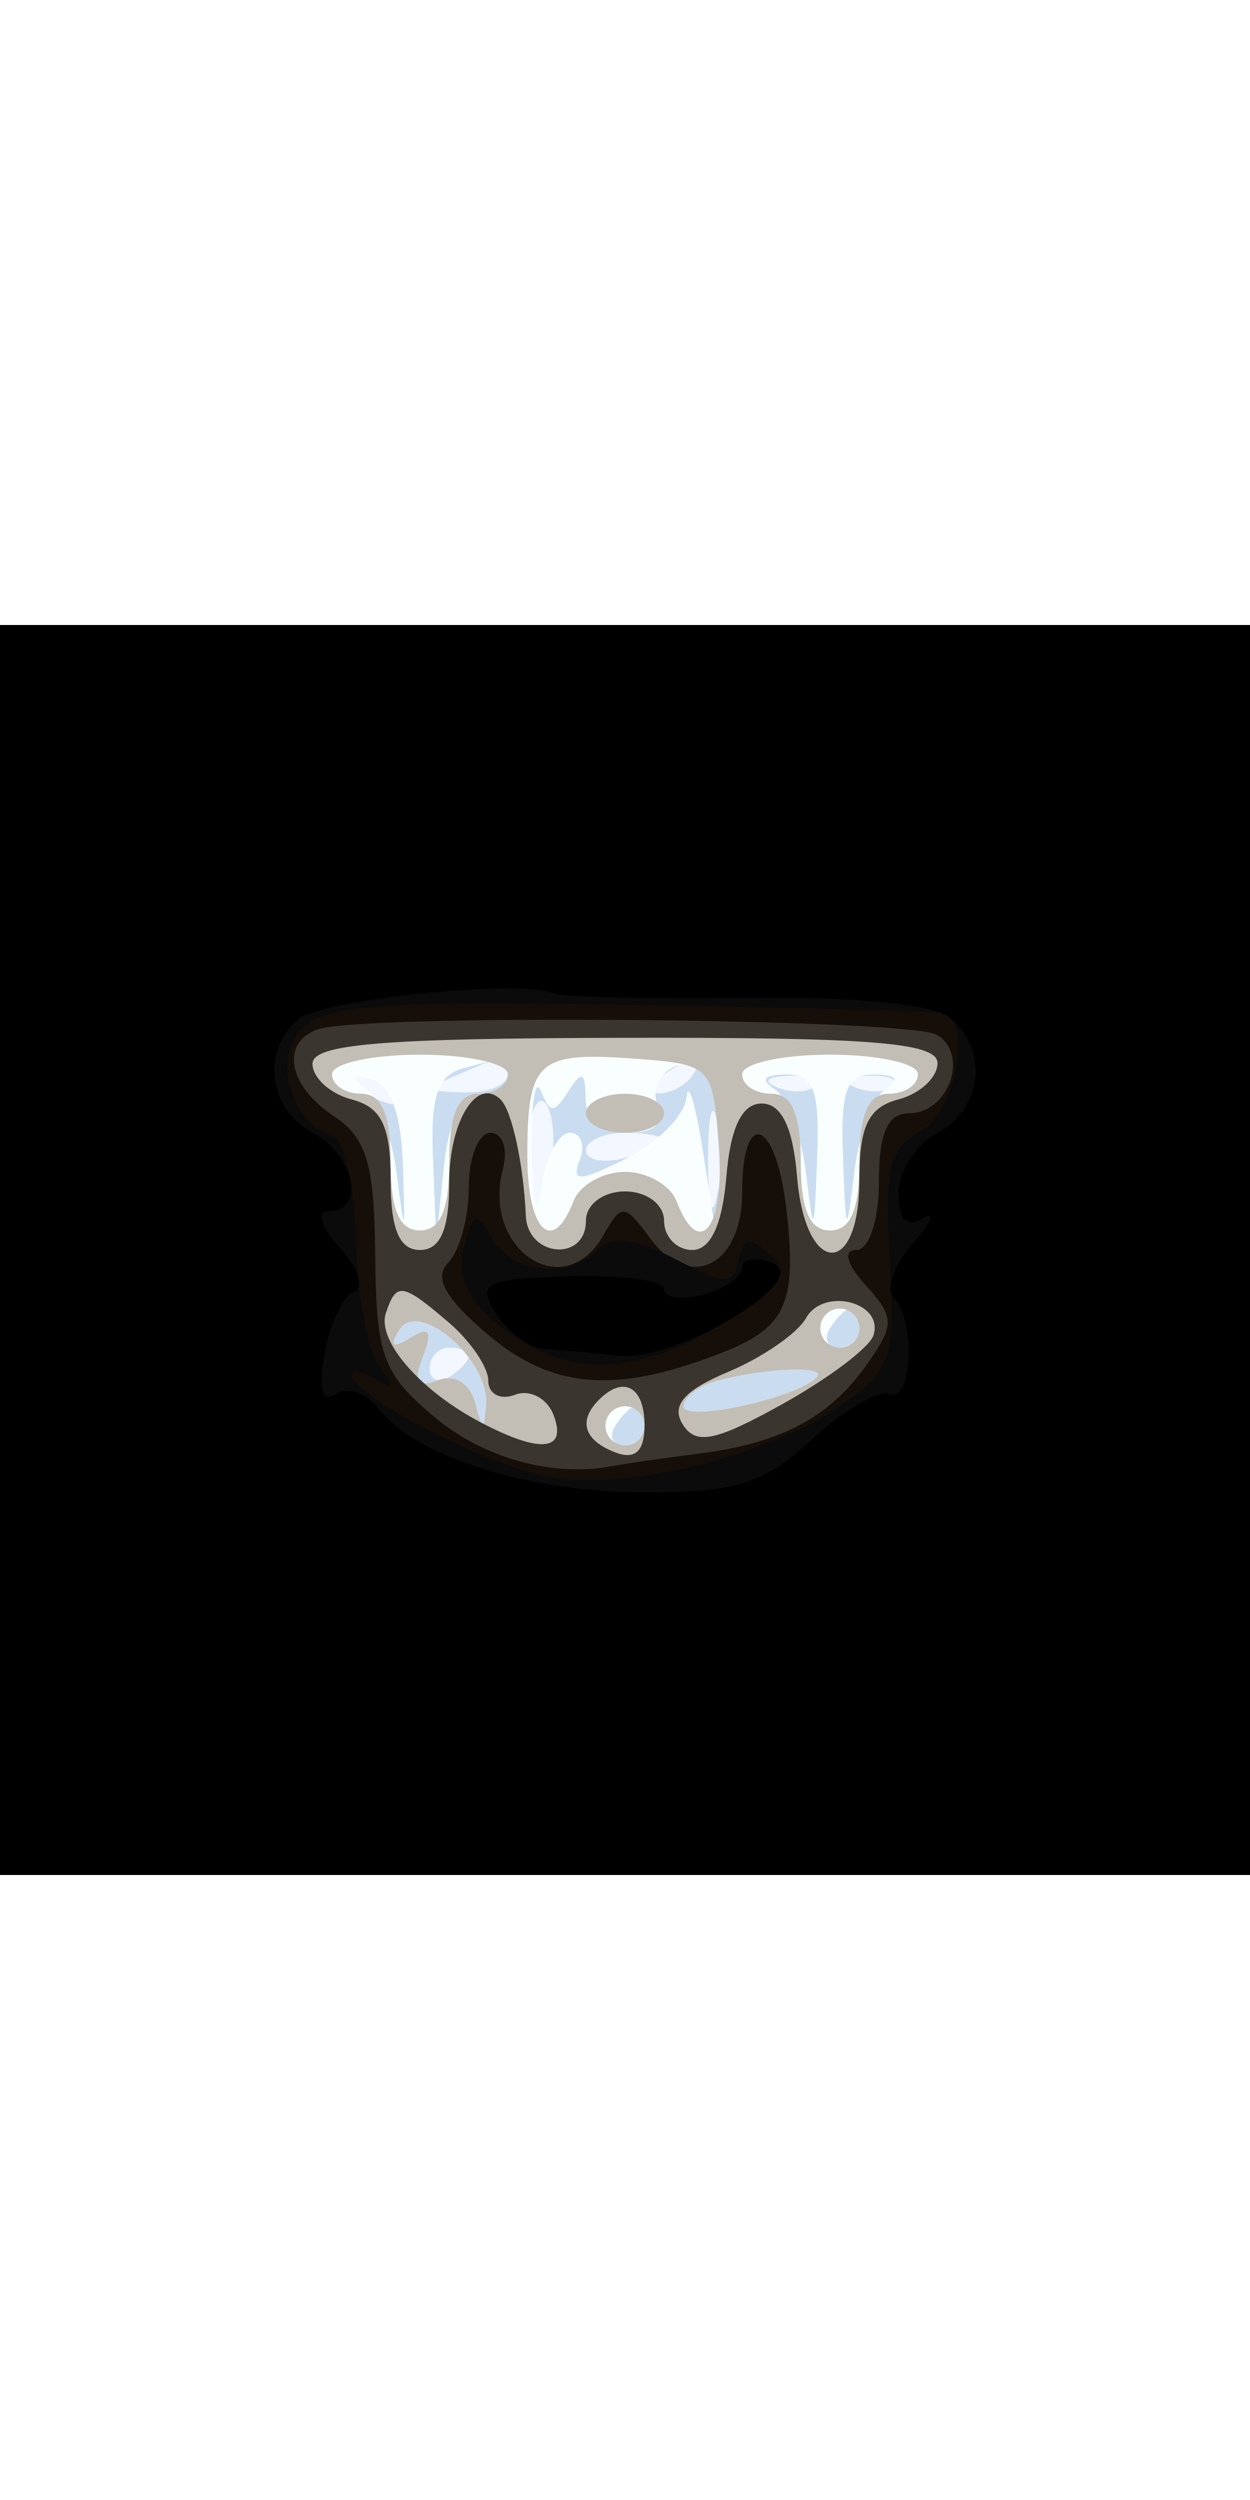 <svg width="32" height="64" viewBox="0 0 64 64" fill="none" xmlns="http://www.w3.org/2000/svg">
<rect x="0" y="0" width="64" height="64" fill="#808080" stroke="none"/>
<path fill-rule="evenodd" clip-rule="evenodd" d="M0 32V64H32H64V32V0H32H0V32Z" fill="#F3F7FF"/>
<path fill-rule="evenodd" clip-rule="evenodd" d="M0 32V64H32H64V32V0H32H0V32ZM26 23C26 23.55 24.988 23.968 23.75 23.93C21.603 23.863 21.592 23.82 23.5 23C24.6 22.527 25.613 22.109 25.75 22.07C25.887 22.032 26 22.45 26 23ZM35.5 23C35.16 23.55 34.346 23.993 33.691 23.985C32.975 23.975 33.099 23.582 34 23C35.921 21.758 36.267 21.758 35.5 23ZM20.493 23.989C20.843 24.555 20.442 24.723 19.552 24.382C17.82 23.717 17.503 23 18.941 23C19.459 23 20.157 23.445 20.493 23.989ZM41.729 23.604C41.397 23.936 40.534 23.972 39.813 23.683C39.015 23.364 39.252 23.127 40.417 23.079C41.471 23.036 42.061 23.272 41.729 23.604ZM45.729 23.604C45.397 23.936 44.534 23.972 43.813 23.683C43.015 23.364 43.252 23.127 44.417 23.079C45.471 23.036 46.061 23.272 45.729 23.604ZM28.22 27.956C27.617 32.063 27 31.802 27 27.441C27 25.484 27.375 24.114 27.833 24.397C28.292 24.68 28.465 26.282 28.22 27.956ZM36.707 29.238C36.468 30.482 36.263 29.7 36.252 27.5C36.241 25.3 36.437 24.282 36.687 25.238C36.937 26.194 36.946 27.994 36.707 29.238ZM34 26.383C34 26.594 33.1 27.002 32 27.29C30.9 27.577 30 27.405 30 26.906C30 26.408 30.9 26 32 26C33.1 26 34 26.173 34 26.383ZM24 37.441C24 37.684 23.55 38.16 23 38.5C22.45 38.84 22 38.641 22 38.059C22 37.477 22.45 37 23 37C23.55 37 24 37.198 24 37.441Z" fill="#CADCF0"/>
<path fill-rule="evenodd" clip-rule="evenodd" d="M0 32V64H32H64V32V0H32H0V32ZM26 23C26 23.55 25.352 24 24.56 24C23.633 24 22.981 25.335 22.728 27.75L22.336 31.5L22.168 27.323C22.038 24.098 22.398 23.043 23.75 22.689C24.712 22.438 25.613 22.18 25.75 22.116C25.887 22.052 26 22.45 26 23ZM36.85 27.309L36.7 31.5L36 27C35.615 24.525 35.233 23.255 35.15 24.177C35.068 25.099 33.684 26.51 32.075 27.313C29.643 28.526 29.24 28.538 29.682 27.386C29.975 26.624 29.746 26 29.173 26C28.601 26 27.945 27.238 27.716 28.75C27.461 30.435 27.272 29.757 27.229 27C27.19 24.525 27.402 23.113 27.7 23.863C28.158 25.014 28.377 25.014 29.106 23.863C29.782 22.796 29.973 22.88 29.985 24.25C29.994 25.358 30.773 26 32.107 26C33.527 26 34.034 25.532 33.663 24.565C33.113 23.132 34.83 21.891 36.25 22.694C36.663 22.927 36.932 25.004 36.85 27.309ZM20.627 27.577C20.749 31.335 20.735 31.353 20.296 28.009C20.044 26.089 19.311 24.142 18.669 23.683C17.872 23.113 17.977 22.976 19 23.251C19.979 23.515 20.544 25.016 20.627 27.577ZM41.84 27.25C41.687 31.3 41.66 31.336 41.259 28.009C41.027 26.089 40.311 24.183 39.669 23.774C38.902 23.286 39.102 23.025 40.25 23.015C41.669 23.003 41.97 23.803 41.84 27.25ZM45.331 23.774C44.689 24.183 43.973 26.089 43.741 28.009C43.34 31.336 43.313 31.3 43.16 27.25C43.03 23.803 43.331 23.003 44.75 23.015C45.898 23.025 46.098 23.286 45.331 23.774ZM24.884 39.905C24.786 41.257 24.7 41.242 24.321 39.805C24.06 38.814 23.274 38.342 22.426 38.667C21.369 39.072 21.162 38.742 21.659 37.447C22.162 36.136 21.994 35.886 21.015 36.49C20.109 37.051 19.929 36.924 20.445 36.089C21.429 34.497 25.051 37.61 24.884 39.905ZM44 36C44 36.55 43.523 37 42.941 37C42.359 37 42.16 36.55 42.5 36C42.84 35.45 43.316 35 43.559 35C43.802 35 44 35.45 44 36ZM41.802 38.531C40.739 39.594 35 40.837 35 40.004C35 39.532 35.788 38.941 36.75 38.689C39.327 38.016 42.414 37.919 41.802 38.531ZM33 41C33 41.55 32.523 42 31.941 42C31.359 42 31.16 41.55 31.5 41C31.84 40.45 32.316 40 32.559 40C32.802 40 33 40.45 33 41Z" fill="#F9FFFF"/>
<path fill-rule="evenodd" clip-rule="evenodd" d="M0 32V64H32H64V32V0H32H0V32ZM26 23C26 23.55 25.325 24 24.5 24C23.452 24 23 25.056 23 27.5C23 29.944 22.548 31 21.5 31C20.452 31 20 29.944 20 27.5C20 25.056 19.548 24 18.5 24C17.675 24 17 23.55 17 23C17 22.45 19.025 22 21.5 22C23.975 22 26 22.45 26 23ZM36.807 26.75C37.106 30.878 35.802 32.532 34.638 29.5C34.322 28.675 33.135 28 32 28C30.865 28 29.678 28.675 29.362 29.5C28.29 32.294 27 31.02 27 27.167C27 22.315 27.524 21.839 32.464 22.203C36.443 22.496 36.504 22.56 36.807 26.75ZM47 23C47 23.55 46.325 24 45.5 24C44.452 24 44 25.056 44 27.5C44 29.944 43.548 31 42.5 31C41.452 31 41 29.944 41 27.5C41 25.056 40.548 24 39.5 24C38.675 24 38 23.55 38 23C38 22.45 40.025 22 42.5 22C44.975 22 47 22.45 47 23ZM30 25C30 25.55 30.9 26 32 26C33.1 26 34 25.55 34 25C34 24.45 33.1 24 32 24C30.9 24 30 24.45 30 25ZM24.884 39.905C24.786 41.257 24.7 41.242 24.321 39.805C24.06 38.814 23.274 38.342 22.426 38.667C21.369 39.072 21.162 38.742 21.659 37.447C22.162 36.136 21.994 35.886 21.015 36.49C20.109 37.051 19.929 36.924 20.445 36.089C21.429 34.497 25.051 37.61 24.884 39.905ZM44 36C44 36.55 43.55 37 43 37C42.45 37 42 36.55 42 36C42 35.45 42.45 35 43 35C43.55 35 44 35.45 44 36ZM41.802 38.531C40.739 39.594 35 40.837 35 40.004C35 39.532 35.788 38.941 36.75 38.689C39.327 38.016 42.414 37.919 41.802 38.531ZM33 41C33 41.55 32.55 42 32 42C31.45 42 31 41.55 31 41C31 40.45 31.45 40 32 40C32.55 40 33 40.45 33 41Z" fill="#C2BEB5"/>
<path fill-rule="evenodd" clip-rule="evenodd" d="M0 32V64H32H64V32V0H32H0V32ZM48 22.436C48 23.168 47.1 24.002 46 24.29C44.468 24.69 44 25.654 44 28.406C44 33.474 41.231 33.338 40.81 28.25C40.601 25.721 40.011 24.5 39 24.5C37.989 24.5 37.399 25.721 37.19 28.25C36.987 30.703 36.381 32 35.44 32C34.648 32 34 31.325 34 30.5C34 29.667 33.111 29 32 29C30.889 29 30 29.667 30 30.5C30 32.619 27.016 32.377 26.923 30.25C26.809 27.634 26.215 24.882 25.642 24.308C24.428 23.094 23 25.392 23 28.559C23 30.951 22.543 32 21.5 32C20.445 32 20 30.934 20 28.406C20 25.654 19.532 24.69 18 24.29C16.9 24.002 16 23.181 16 22.466C16 21.454 19.55 21.159 32 21.135C44.668 21.111 48 21.382 48 22.436ZM22.989 35.722C24.095 36.669 25 38.005 25 38.691C25 39.376 25.617 39.7 26.371 39.411C27.125 39.122 28.011 39.586 28.34 40.443C29.046 42.283 27.71 42.438 24.684 40.864C21.537 39.228 19.283 36.65 19.757 35.228C20.292 33.625 20.593 33.671 22.989 35.722ZM44.719 36.373C44.518 36.993 42.425 38.573 40.069 39.884C36.618 41.805 35.622 42.006 34.95 40.92C34.356 39.958 35.03 39.186 37.298 38.233C39.048 37.497 40.833 36.262 41.266 35.489C42.169 33.876 45.272 34.67 44.719 36.373ZM33 40.969C33 42.308 32.52 42.753 31.5 42.362C29.896 41.746 29.587 40.747 30.667 39.667C31.928 38.405 33 39.004 33 40.969Z" fill="#3A352F"/>
<path fill-rule="evenodd" clip-rule="evenodd" d="M0 32V64H32H64V32V0H32H0V32ZM47.975 20.985C49.642 22.015 48.568 25 46.531 25C45.448 25 45 26.024 45 28.5C45 30.48 44.498 32 43.845 32C43.149 32 43.339 32.717 44.325 33.806C45.8 35.437 45.81 35.826 44.428 37.799C42.491 40.565 40.036 41.88 35.794 42.423C33.953 42.658 32.008 42.938 31.473 43.044C28.35 43.663 24.789 42.693 22.208 40.522C19.592 38.32 19.258 37.402 19.212 32.281C19.17 27.588 18.774 26.262 17.08 25.137C14.756 23.594 14.346 21.407 16.25 20.707C18.459 19.896 46.612 20.142 47.975 20.985ZM24 28.8C24 30.34 23.523 32.077 22.94 32.66C22.193 33.407 22.811 34.504 25.032 36.374C28.341 39.158 31.643 39.383 37.114 37.197C40.287 35.93 40.836 34.622 40.24 29.75C39.692 25.267 38 24.724 38 29.031C38 32.802 35.325 34.156 33.298 31.412C31.967 29.612 31.827 29.602 30.893 31.25C28.888 34.787 24.664 32.002 25.747 27.858C26.015 26.836 25.731 26 25.117 26C24.502 26 24 27.26 24 28.8Z" fill="#160F09"/>
<path fill-rule="evenodd" clip-rule="evenodd" d="M0 32V64H32H64V32V0H32H0V32ZM48.25 19.861C49.827 20.153 48.925 24.97 47.112 25.94C45.543 26.78 45.28 27.879 45.552 32.45C45.851 37.462 45.641 38.119 43.181 39.871C39.593 42.426 32.581 44.241 28.452 43.685C25.41 43.275 18 39.499 18 38.359C18 38.097 18.563 38.22 19.25 38.633C20.193 39.2 20.235 39.03 19.42 37.942C18.825 37.149 18.289 34.259 18.227 31.519C18.165 28.78 17.634 26.378 17.046 26.182C14.849 25.45 13.933 22.21 15.485 20.658C16.689 19.454 19.819 19.228 32.233 19.45C40.63 19.599 47.837 19.785 48.25 19.861ZM23.74 31.887C23.35 33.379 23.935 34.59 25.728 36.001C29.009 38.582 32.602 38.49 37.121 35.71C40.044 33.911 40.491 33.248 39.439 32.266C38.41 31.304 38.07 31.357 37.819 32.519C37.54 33.803 37.132 33.797 34.579 32.465C32.577 31.42 31.335 31.265 30.629 31.971C29.082 33.518 26.216 33.209 25.196 31.386C24.412 29.985 24.22 30.052 23.74 31.887Z" fill="#0B0B0B"/>
<path fill-rule="evenodd" clip-rule="evenodd" d="M0 32V64H32H64V32V0H32H0V32ZM38.2 19.087C43.684 19.013 47.794 19.414 48.626 20.105C50.626 21.764 50.307 24.765 48 26C46.9 26.589 46 27.981 46 29.094C46 30.436 46.421 30.872 47.25 30.387C47.938 29.985 47.712 30.558 46.748 31.659C45.784 32.761 45.334 34.001 45.748 34.414C46.903 35.568 46.728 39.833 45.545 39.379C44.97 39.159 43.185 40.199 41.578 41.69C39.127 43.963 37.751 44.402 33.046 44.412C27.143 44.424 21.248 42.58 19.402 40.144C18.798 39.347 17.813 38.997 17.214 39.368C16.49 39.815 16.291 39.113 16.621 37.27C16.894 35.747 17.569 34.341 18.12 34.146C18.671 33.952 18.35 32.939 17.406 31.896C16.402 30.786 16.169 30 16.845 30C18.75 30 18.148 27.15 16 26C13.736 24.789 13.363 21.773 15.28 20.182C16.514 19.159 26.636 18.128 28.323 18.854C28.776 19.049 33.22 19.154 38.2 19.087ZM38 32.915C38 33.383 37.1 34.002 36 34.29C34.9 34.577 34 34.449 34 34.005C34 33.561 31.817 33.266 29.149 33.349C24.796 33.484 24.41 33.68 25.389 35.25C25.99 36.212 27.16 37.038 27.991 37.083C28.821 37.129 30.474 37.276 31.665 37.41C34.62 37.742 41.698 33.482 39.557 32.66C38.701 32.332 38 32.446 38 32.915Z" fill="black"/>
</svg>
